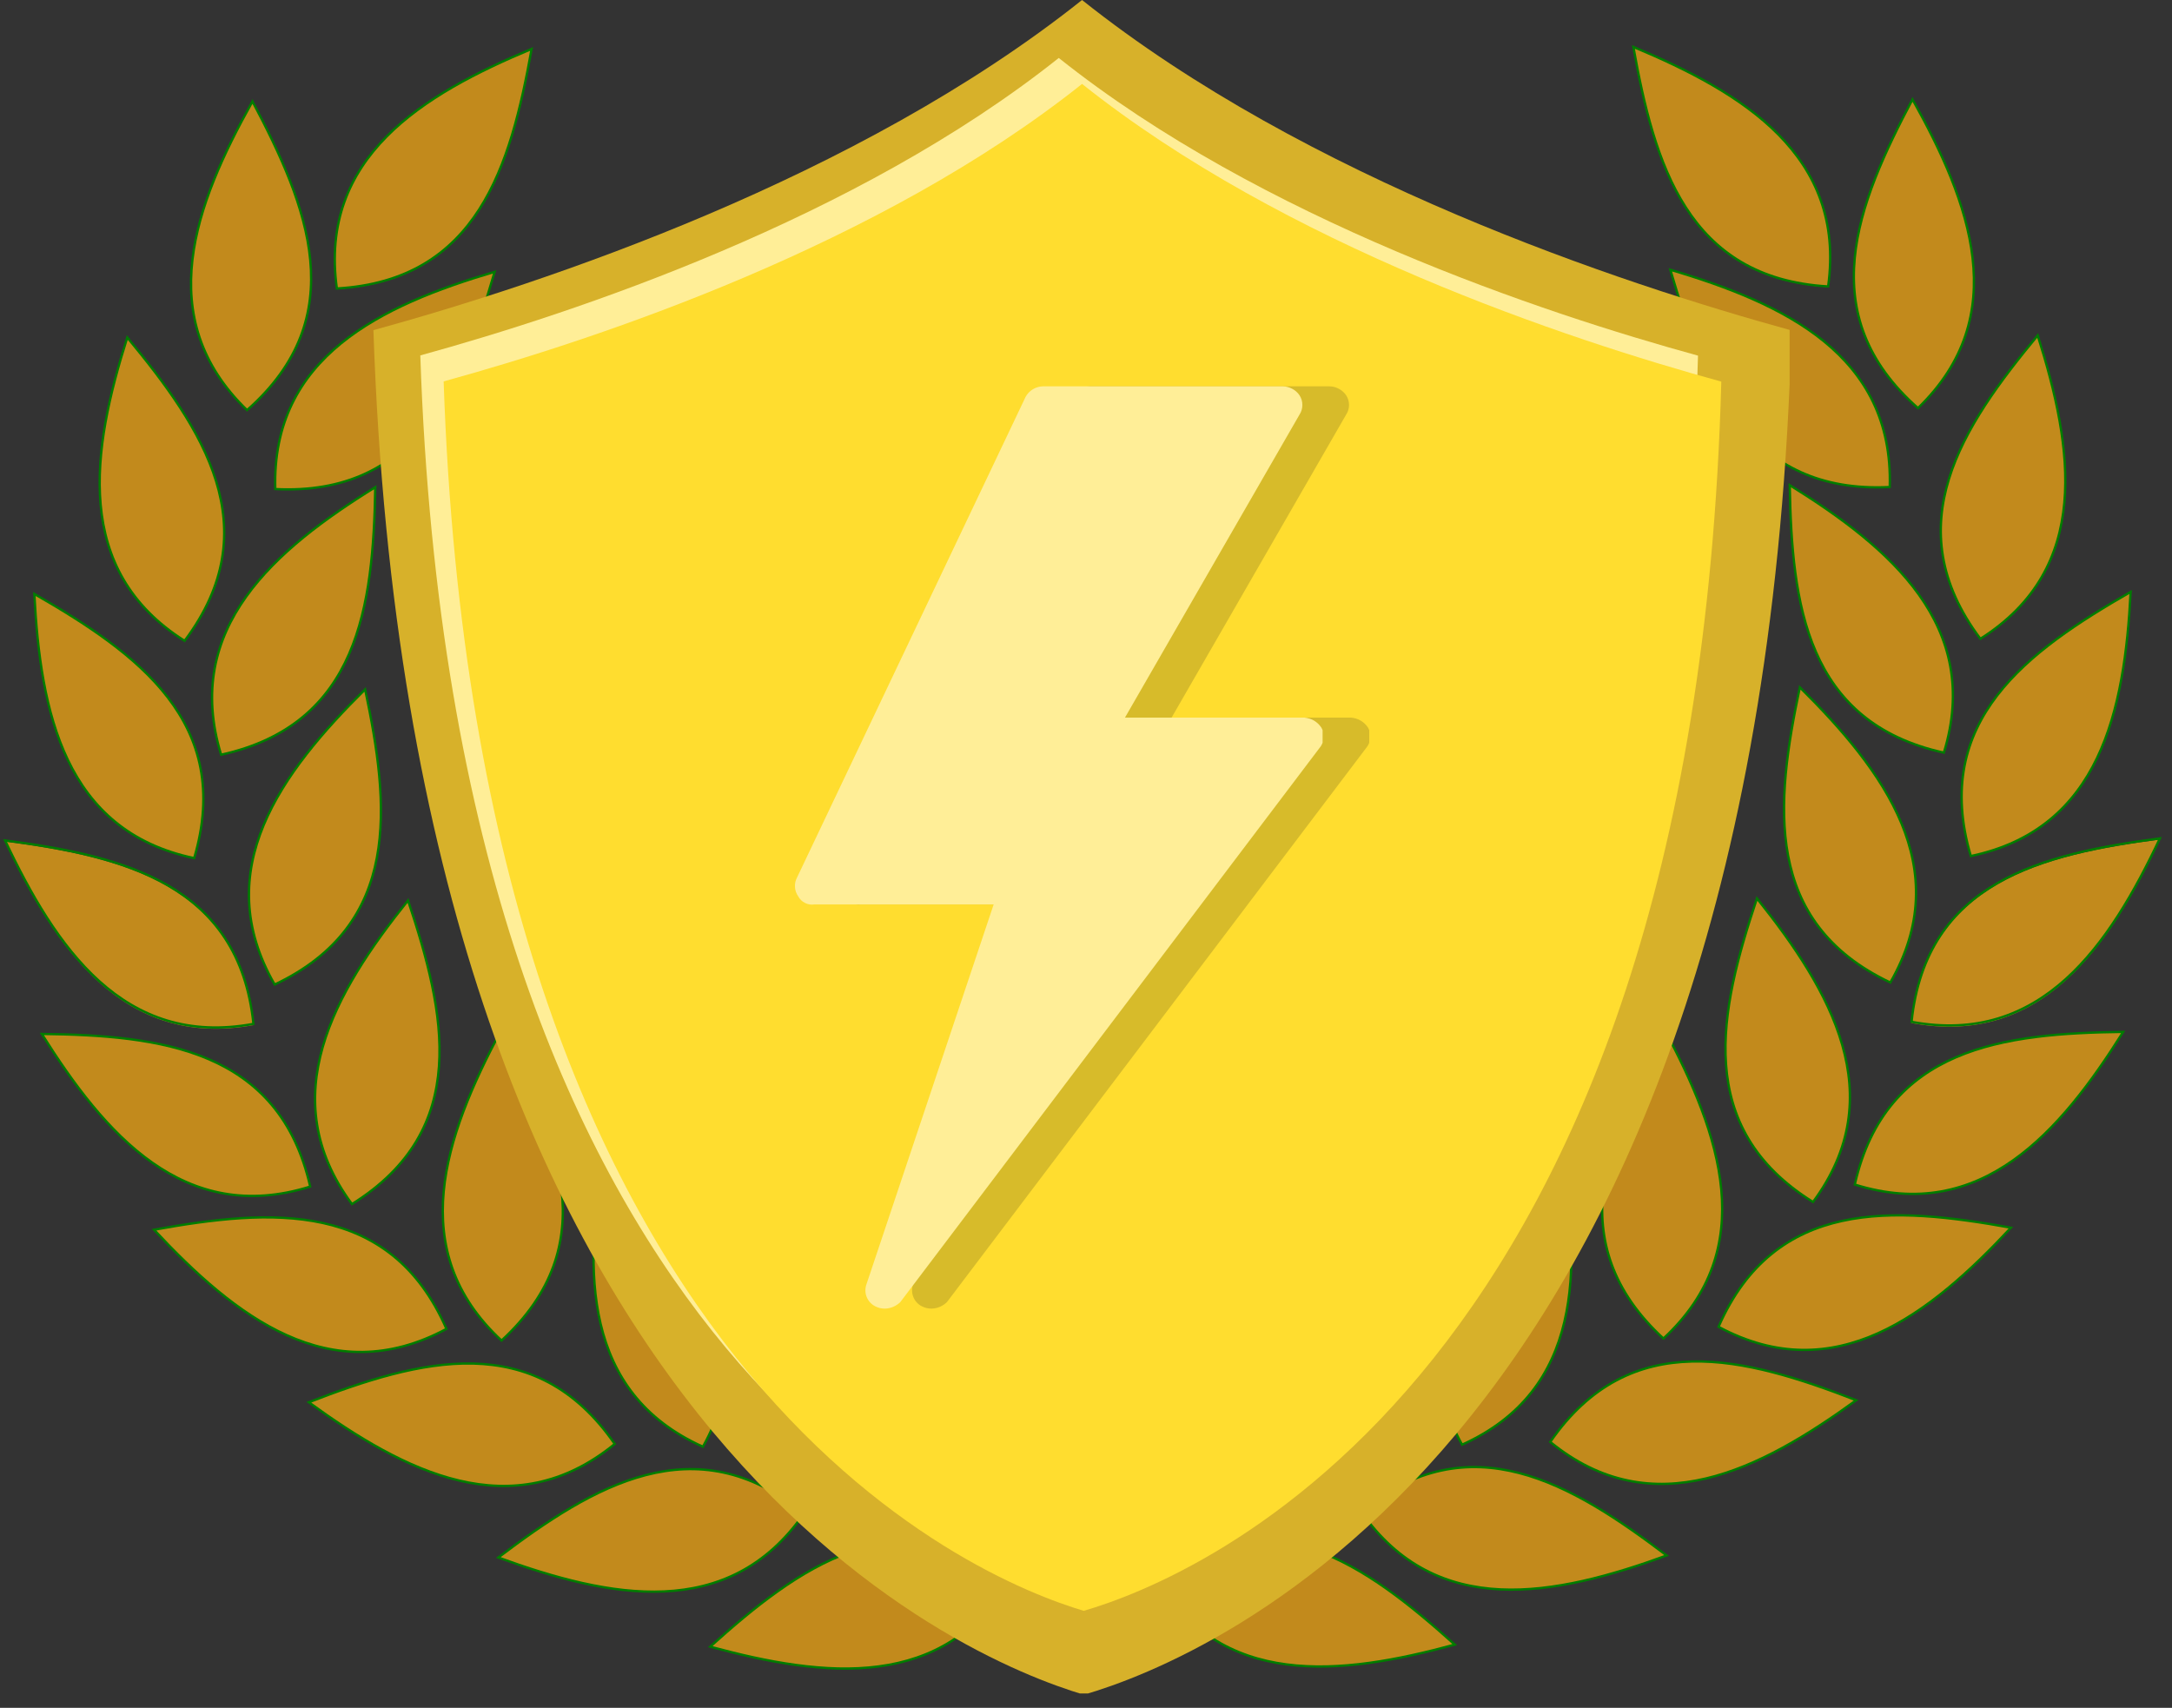 <svg xmlns="http://www.w3.org/2000/svg" xmlns:xlink="http://www.w3.org/1999/xlink" width="351" zoomAndPan="magnify" viewBox="0 0 263.25 207" height="276" preserveAspectRatio="xMidYMid meet" version="1.0"><rect x="0" y="0" width="263.25" height="207" fill="#333333" stroke="none"/><defs><clipPath id="166b4b4961"><path d="M 230 100 L 262.242 100 L 262.242 127 L 230 127 Z M 230 100 " clip-rule="nonzero"/></clipPath><clipPath id="6596858db6"><path d="M 197 5.5 L 222 5.5 L 222 35 L 197 35 Z M 197 5.5 " clip-rule="nonzero"/></clipPath><clipPath id="713eaaf9ea"><path d="M 196 5.5 L 224 5.5 L 224 37 L 196 37 Z M 196 5.5 " clip-rule="nonzero"/></clipPath><clipPath id="7a7abf1812"><path d="M 0.258 102 L 31 102 L 31 125 L 0.258 125 Z M 0.258 102 " clip-rule="nonzero"/></clipPath><clipPath id="18b4dd55c1"><path d="M 0.258 100 L 33 100 L 33 127 L 0.258 127 Z M 0.258 100 " clip-rule="nonzero"/></clipPath><clipPath id="03fb78fa39"><path d="M 40 5.5 L 65 5.5 L 65 36 L 40 36 Z M 40 5.5 " clip-rule="nonzero"/></clipPath><clipPath id="0bb525f03f"><path d="M 39 5.5 L 67 5.5 L 67 37 L 39 37 Z M 39 5.5 " clip-rule="nonzero"/></clipPath><clipPath id="e7ddbaef67"><path d="M 45.234 0 L 216.906 0 L 216.906 205.258 L 45.234 205.258 Z M 45.234 0 " clip-rule="nonzero"/></clipPath><clipPath id="87a7f88a5c"><path d="M 50.918 7.023 L 206 7.023 L 206 192.129 L 50.918 192.129 Z M 50.918 7.023 " clip-rule="nonzero"/></clipPath><clipPath id="7eaff30e69"><path d="M 53.746 10.172 L 208.996 10.172 L 208.996 195.277 L 53.746 195.277 Z M 53.746 10.172 " clip-rule="nonzero"/></clipPath><clipPath id="00a41bb3dd"><path d="M 102 46 L 165.953 46 L 165.953 159 L 102 159 Z M 102 46 " clip-rule="nonzero"/></clipPath><clipPath id="5cab45eff7"><path d="M 96.109 46 L 160.301 46 L 160.301 159 L 96.109 159 Z M 96.109 46 " clip-rule="nonzero"/></clipPath></defs><path stroke-linecap="butt" transform="matrix(-0.28, 0, 0, 0.28, 237.049, -60.11)" fill-opacity="1" fill="#c28a1c" fill-rule="evenodd" stroke-linejoin="miter" d="M 347.097 896.456 C 296.831 861.845 255.097 892.232 216.889 926.593 C 266.22 940.003 318.465 946.08 347.097 896.456 Z M 347.097 896.456 " stroke="#007d00" stroke-width="1" stroke-opacity="1" stroke-miterlimit="4"/><path stroke-linecap="butt" transform="matrix(-0.28, 0, 0, 0.28, 237.049, -60.11)" fill-opacity="1" fill="#c28a1c" fill-rule="evenodd" stroke-linejoin="miter" d="M 335.011 866.654 C 332.781 805.669 283.491 790.336 233.114 780.188 C 251.807 827.763 278.111 873.303 335.011 866.654 Z M 335.011 866.654 " stroke="#007d00" stroke-width="1" stroke-opacity="1" stroke-miterlimit="4"/><path stroke-linecap="butt" transform="matrix(-0.28, 0, 0, 0.28, 237.049, -60.11)" fill-opacity="1" fill="#c28a1c" fill-rule="evenodd" stroke-linejoin="miter" d="M 257.466 868.968 C 210.296 830.23 166.149 856.994 125.168 888.009 C 173.189 905.531 224.737 915.999 257.466 868.968 Z M 257.466 868.968 " stroke="#007d00" stroke-width="1" stroke-opacity="1" stroke-miterlimit="4"/><path stroke-linecap="butt" transform="matrix(-0.28, 0, 0, 0.28, 237.049, -60.11)" fill-opacity="1" fill="#c28a1c" fill-rule="evenodd" stroke-linejoin="miter" d="M 213.725 840.043 C 243.123 786.558 208.692 748.099 170.652 713.53 C 162.274 763.962 161.48 816.556 213.725 840.043 Z M 213.725 840.043 " stroke="#007d00" stroke-width="1" stroke-opacity="1" stroke-miterlimit="4"/><path stroke-linecap="butt" transform="matrix(-0.28, 0, 0, 0.28, 237.049, -60.11)" fill-opacity="1" fill="#c28a1c" fill-rule="evenodd" stroke-linejoin="miter" d="M 175.559 838.859 C 140.863 788.649 91.058 802.254 43.134 820.807 C 84.493 850.846 131.176 875.087 175.559 838.859 Z M 175.559 838.859 " stroke="#007d00" stroke-width="1" stroke-opacity="1" stroke-miterlimit="4"/><path stroke-linecap="butt" transform="matrix(-0.28, 0, 0, 0.28, 237.049, -60.11)" fill-opacity="1" fill="#c28a1c" fill-rule="evenodd" stroke-linejoin="miter" d="M 126.562 794.085 C 171.46 752.741 151.067 705.319 126.032 660.435 C 102.028 705.556 84.52 755.153 126.562 794.085 Z M 126.562 794.085 " stroke="#007d00" stroke-width="1" stroke-opacity="1" stroke-miterlimit="4"/><path stroke-linecap="butt" transform="matrix(-0.28, 0, 0, 0.28, 237.049, -60.11)" fill-opacity="1" fill="#c28a1c" fill-rule="evenodd" stroke-linejoin="miter" d="M 102.711 789.025 C 78.192 733.142 26.714 737.017 -23.858 746.12 C 11.032 783.477 52.237 816.151 102.711 789.025 Z M 102.711 789.025 " stroke="#007d00" stroke-width="1" stroke-opacity="1" stroke-miterlimit="4"/><path stroke-linecap="butt" transform="matrix(-0.28, 0, 0, 0.28, 237.049, -60.11)" fill-opacity="1" fill="#c28a1c" fill-rule="evenodd" stroke-linejoin="miter" d="M 61.813 734.996 C 113.584 702.713 102.363 652.322 86.082 603.576 C 54.119 643.47 27.718 688.955 61.813 734.996 Z M 61.813 734.996 " stroke="#007d00" stroke-width="1" stroke-opacity="1" stroke-miterlimit="4"/><path stroke-linecap="butt" transform="matrix(-0.28, 0, 0, 0.28, 237.049, -60.11)" fill-opacity="1" fill="#c28a1c" fill-rule="evenodd" stroke-linejoin="miter" d="M 43.734 727.441 C 30.227 667.92 -21.056 661.996 -72.437 661.368 C -45.241 704.65 -10.95 744.531 43.734 727.441 Z M 43.734 727.441 " stroke="#007d00" stroke-width="1" stroke-opacity="1" stroke-miterlimit="4"/><path stroke-linecap="butt" transform="matrix(-0.28, 0, 0, 0.28, 237.049, -60.11)" fill-opacity="1" fill="#c28a1c" fill-rule="evenodd" stroke-linejoin="miter" d="M 28.359 639.985 C 83.489 613.821 78.108 562.483 67.514 512.203 C 31.188 548.181 -0.245 590.333 28.359 639.985 Z M 28.359 639.985 " stroke="#007d00" stroke-width="1" stroke-opacity="1" stroke-miterlimit="4"/><path fill="#c28a1c" d="M 231.68 124.004 C 233.453 106.992 247.527 103.637 261.805 101.75 C 255.68 114.699 247.465 126.938 231.68 124.004 Z M 231.68 124.004 " fill-opacity="1" fill-rule="evenodd"/><g clip-path="url(#166b4b4961)"><path stroke-linecap="butt" transform="matrix(-0.28, 0, 0, 0.28, 237.049, -60.11)" fill="none" stroke-linejoin="miter" d="M 19.159 657.005 C 12.83 596.299 -37.393 584.326 -88.342 577.593 C -66.485 623.802 -37.17 667.474 19.159 657.005 Z M 19.159 657.005 " stroke="#007d00" stroke-width="1" stroke-opacity="1" stroke-miterlimit="4"/></g><path stroke-linecap="butt" transform="matrix(-0.28, 0, 0, 0.28, 237.049, -60.11)" fill-opacity="1" fill="#c28a1c" fill-rule="evenodd" stroke-linejoin="miter" d="M 5.178 540.486 C 64.768 527.313 70.985 476.072 71.891 424.692 C 28.456 451.637 -11.605 485.704 5.178 540.486 Z M 5.178 540.486 " stroke="#007d00" stroke-width="1" stroke-opacity="1" stroke-miterlimit="4"/><path stroke-linecap="butt" transform="matrix(-0.28, 0, 0, 0.28, 237.049, -60.11)" fill-opacity="1" fill="#c28a1c" fill-rule="evenodd" stroke-linejoin="miter" d="M -6.49 585.246 C 10.753 526.714 -31.107 496.521 -75.671 470.901 C -73.05 521.947 -62.568 573.495 -6.49 585.246 Z M -6.49 585.246 " stroke="#007d00" stroke-width="1" stroke-opacity="1" stroke-miterlimit="4"/><path stroke-linecap="butt" transform="matrix(-0.28, 0, 0, 0.28, 237.049, -60.11)" fill-opacity="1" fill="#c28a1c" fill-rule="evenodd" stroke-linejoin="miter" d="M 28.61 425.5 C 89.567 428.553 109.11 380.769 123.579 331.451 C 74.568 345.962 26.909 368.223 28.61 425.5 Z M 28.61 425.5 " stroke="#007d00" stroke-width="1" stroke-opacity="1" stroke-miterlimit="4"/><path stroke-linecap="butt" transform="matrix(-0.28, 0, 0, 0.28, 237.049, -60.11)" fill-opacity="1" fill="#c28a1c" fill-rule="evenodd" stroke-linejoin="miter" d="M -10.63 491.197 C 26.003 442.381 -2.67 399.448 -35.442 359.874 C -50.845 408.62 -59.041 460.558 -10.63 491.197 Z M -10.63 491.197 " stroke="#007d00" stroke-width="1" stroke-opacity="1" stroke-miterlimit="4"/><g clip-path="url(#6596858db6)"><path fill="#c28a1c" d="M 221.559 34.797 C 204.484 33.812 200.477 19.91 197.934 5.738 C 211.152 11.254 223.758 18.895 221.559 34.797 Z M 221.559 34.797 " fill-opacity="1" fill-rule="evenodd"/></g><g clip-path="url(#713eaaf9ea)"><path stroke-linecap="butt" transform="matrix(-0.28, 0, 0, 0.28, 237.049, -60.11)" fill="none" stroke-linejoin="miter" d="M 55.276 338.672 C 116.205 335.159 130.506 285.549 139.581 234.977 C 92.41 254.659 47.428 281.925 55.276 338.672 Z M 55.276 338.672 " stroke="#007d00" stroke-width="1" stroke-opacity="1" stroke-miterlimit="4"/></g><path stroke-linecap="butt" transform="matrix(-0.28, 0, 0, 0.28, 237.049, -60.11)" fill-opacity="1" fill="#c28a1c" fill-rule="evenodd" stroke-linejoin="miter" d="M 16.385 391.335 C 62.162 350.966 42.814 303.113 18.755 257.698 C -6.225 302.304 -24.806 351.51 16.385 391.335 Z M 16.385 391.335 " stroke="#007d00" stroke-width="1" stroke-opacity="1" stroke-miterlimit="4"/><path stroke-linecap="butt" transform="matrix(0.28, 0, 0, 0.28, 25.351, -59.862)" fill-opacity="1" fill="#c28a1c" fill-rule="evenodd" stroke-linejoin="miter" d="M 347.094 896.452 C 296.828 861.841 255.094 892.229 216.886 926.603 C 266.218 939.999 318.462 946.076 347.094 896.452 Z M 347.094 896.452 " stroke="#007d00" stroke-width="1" stroke-opacity="1" stroke-miterlimit="4"/><path stroke-linecap="butt" transform="matrix(0.28, 0, 0, 0.28, 25.351, -59.862)" fill-opacity="1" fill="#c28a1c" fill-rule="evenodd" stroke-linejoin="miter" d="M 335.008 866.664 C 332.778 805.679 283.488 790.332 233.112 780.184 C 251.804 827.759 278.108 873.313 335.008 866.664 Z M 335.008 866.664 " stroke="#007d00" stroke-width="1" stroke-opacity="1" stroke-miterlimit="4"/><path stroke-linecap="butt" transform="matrix(0.28, 0, 0, 0.28, 25.351, -59.862)" fill-opacity="1" fill="#c28a1c" fill-rule="evenodd" stroke-linejoin="miter" d="M 257.464 868.964 C 210.307 830.24 166.161 856.99 125.165 888.005 C 173.186 905.527 224.734 915.995 257.464 868.964 Z M 257.464 868.964 " stroke="#007d00" stroke-width="1" stroke-opacity="1" stroke-miterlimit="4"/><path stroke-linecap="butt" transform="matrix(0.28, 0, 0, 0.28, 25.351, -59.862)" fill-opacity="1" fill="#c28a1c" fill-rule="evenodd" stroke-linejoin="miter" d="M 213.736 840.054 C 243.12 786.568 208.69 748.096 170.649 713.526 C 162.272 763.959 161.477 816.552 213.736 840.054 Z M 213.736 840.054 " stroke="#007d00" stroke-width="1" stroke-opacity="1" stroke-miterlimit="4"/><path stroke-linecap="butt" transform="matrix(0.28, 0, 0, 0.28, 25.351, -59.862)" fill-opacity="1" fill="#c28a1c" fill-rule="evenodd" stroke-linejoin="miter" d="M 175.556 838.855 C 140.861 788.659 91.069 802.25 43.146 820.803 C 84.49 850.857 131.173 875.083 175.556 838.855 Z M 175.556 838.855 " stroke="#007d00" stroke-width="1" stroke-opacity="1" stroke-miterlimit="4"/><path stroke-linecap="butt" transform="matrix(0.28, 0, 0, 0.28, 25.351, -59.862)" fill-opacity="1" fill="#c28a1c" fill-rule="evenodd" stroke-linejoin="miter" d="M 126.559 794.082 C 171.458 752.737 151.078 705.316 126.029 660.431 C 102.026 705.566 84.518 755.149 126.559 794.082 Z M 126.559 794.082 " stroke="#007d00" stroke-width="1" stroke-opacity="1" stroke-miterlimit="4"/><path stroke-linecap="butt" transform="matrix(0.28, 0, 0, 0.28, 25.351, -59.862)" fill-opacity="1" fill="#c28a1c" fill-rule="evenodd" stroke-linejoin="miter" d="M 102.709 789.035 C 78.203 733.139 26.725 737.014 -23.861 746.116 C 11.029 783.488 52.248 816.148 102.709 789.035 Z M 102.709 789.035 " stroke="#007d00" stroke-width="1" stroke-opacity="1" stroke-miterlimit="4"/><path stroke-linecap="butt" transform="matrix(0.28, 0, 0, 0.28, 25.351, -59.862)" fill-opacity="1" fill="#c28a1c" fill-rule="evenodd" stroke-linejoin="miter" d="M 61.811 735.006 C 113.595 702.709 102.36 652.318 86.079 603.572 C 54.116 643.467 27.715 688.951 61.811 735.006 Z M 61.811 735.006 " stroke="#007d00" stroke-width="1" stroke-opacity="1" stroke-miterlimit="4"/><path stroke-linecap="butt" transform="matrix(0.28, 0, 0, 0.28, 25.351, -59.862)" fill-opacity="1" fill="#c28a1c" fill-rule="evenodd" stroke-linejoin="miter" d="M 43.731 727.437 C 30.224 667.93 -21.045 661.992 -72.44 661.365 C -45.244 704.646 -10.953 744.527 43.731 727.437 Z M 43.731 727.437 " stroke="#007d00" stroke-width="1" stroke-opacity="1" stroke-miterlimit="4"/><path stroke-linecap="butt" transform="matrix(0.28, 0, 0, 0.28, 25.351, -59.862)" fill-opacity="1" fill="#c28a1c" fill-rule="evenodd" stroke-linejoin="miter" d="M 28.356 639.982 C 83.486 613.831 78.106 562.493 67.512 512.199 C 31.2 548.177 -0.248 590.344 28.356 639.982 Z M 28.356 639.982 " stroke="#007d00" stroke-width="1" stroke-opacity="1" stroke-miterlimit="4"/><g clip-path="url(#7a7abf1812)"><path fill="#c28a1c" d="M 30.723 124.25 C 28.945 107.242 14.875 103.883 0.594 102 C 6.719 114.949 14.934 127.184 30.723 124.25 Z M 30.723 124.25 " fill-opacity="1" fill-rule="evenodd"/></g><g clip-path="url(#18b4dd55c1)"><path stroke-linecap="butt" transform="matrix(0.28, 0, 0, 0.28, 25.351, -59.862)" fill="none" stroke-linejoin="miter" d="M 19.17 657.002 C 12.828 596.31 -37.382 584.322 -88.344 577.603 C -66.488 623.812 -37.173 667.47 19.17 657.002 Z M 19.17 657.002 " stroke="#007d00" stroke-width="1" stroke-opacity="1" stroke-miterlimit="4"/></g><path stroke-linecap="butt" transform="matrix(0.28, 0, 0, 0.28, 25.351, -59.862)" fill-opacity="1" fill="#c28a1c" fill-rule="evenodd" stroke-linejoin="miter" d="M 5.175 540.496 C 64.766 527.324 70.983 476.069 71.903 424.688 C 28.454 451.647 -11.608 485.715 5.175 540.496 Z M 5.175 540.496 " stroke="#007d00" stroke-width="1" stroke-opacity="1" stroke-miterlimit="4"/><path stroke-linecap="butt" transform="matrix(0.28, 0, 0, 0.28, 25.351, -59.862)" fill-opacity="1" fill="#c28a1c" fill-rule="evenodd" stroke-linejoin="miter" d="M -6.492 585.256 C 10.765 526.71 -31.109 496.518 -75.674 470.897 C -73.053 521.957 -62.557 573.491 -6.492 585.256 Z M -6.492 585.256 " stroke="#007d00" stroke-width="1" stroke-opacity="1" stroke-miterlimit="4"/><path stroke-linecap="butt" transform="matrix(0.28, 0, 0, 0.28, 25.351, -59.862)" fill-opacity="1" fill="#c28a1c" fill-rule="evenodd" stroke-linejoin="miter" d="M 28.621 425.496 C 89.564 428.549 109.107 380.779 123.576 331.461 C 74.565 345.958 26.92 368.234 28.621 425.496 Z M 28.621 425.496 " stroke="#007d00" stroke-width="1" stroke-opacity="1" stroke-miterlimit="4"/><path stroke-linecap="butt" transform="matrix(0.28, 0, 0, 0.28, 25.351, -59.862)" fill-opacity="1" fill="#c28a1c" fill-rule="evenodd" stroke-linejoin="miter" d="M -10.632 491.193 C 26 442.377 -2.659 399.444 -35.445 359.87 C -50.848 408.616 -59.044 460.554 -10.632 491.193 Z M -10.632 491.193 " stroke="#007d00" stroke-width="1" stroke-opacity="1" stroke-miterlimit="4"/><g clip-path="url(#03fb78fa39)"><path fill="#c28a1c" d="M 40.84 35.043 C 57.914 34.059 61.922 20.156 64.465 5.984 C 51.246 11.5 38.641 19.141 40.84 35.043 Z M 40.84 35.043 " fill-opacity="1" fill-rule="evenodd"/></g><g clip-path="url(#0bb525f03f)"><path stroke-linecap="butt" transform="matrix(0.28, 0, 0, 0.28, 25.351, -59.862)" fill="none" stroke-linejoin="miter" d="M 55.273 338.668 C 116.202 335.155 130.504 285.545 139.578 234.973 C 92.407 254.655 47.425 281.921 55.273 338.668 Z M 55.273 338.668 " stroke="#007d00" stroke-width="1" stroke-opacity="1" stroke-miterlimit="4"/></g><path stroke-linecap="butt" transform="matrix(0.28, 0, 0, 0.28, 25.351, -59.862)" fill-opacity="1" fill="#c28a1c" fill-rule="evenodd" stroke-linejoin="miter" d="M 16.396 391.331 C 62.173 350.977 42.811 303.109 18.752 257.694 C -6.228 302.3 -24.809 351.506 16.396 391.331 Z M 16.396 391.331 " stroke="#007d00" stroke-width="1" stroke-opacity="1" stroke-miterlimit="4"/><path stroke-linecap="round" transform="matrix(0.377, 0, 0, 0.288, -1.846, -73.418)" fill-opacity="1" fill="#c28a1c" fill-rule="nonzero" stroke-linejoin="miter" d="M 365.679 905.896 C 365.679 907.02 365.596 908.131 365.43 909.241 C 365.264 910.352 365.006 911.421 364.685 912.464 C 364.353 913.507 363.949 914.495 363.463 915.429 C 362.986 916.364 362.448 917.23 361.837 918.029 C 361.226 918.828 360.563 919.546 359.839 920.169 C 359.124 920.792 358.368 921.32 357.571 921.753 C 356.774 922.187 355.956 922.512 355.107 922.728 C 354.268 922.958 353.408 923.067 352.549 923.067 C 351.689 923.067 350.83 922.958 349.981 922.728 C 349.142 922.512 348.324 922.187 347.527 921.753 C 346.73 921.32 345.974 920.792 345.249 920.169 C 344.534 919.546 343.872 918.828 343.261 918.029 C 342.65 917.23 342.111 916.364 341.625 915.429 C 341.148 914.495 340.745 913.507 340.413 912.464 C 340.082 911.421 339.833 910.352 339.668 909.241 C 339.502 908.131 339.419 907.02 339.419 905.896 C 339.419 904.759 339.502 903.649 339.668 902.538 C 339.833 901.428 340.082 900.358 340.413 899.315 C 340.745 898.273 341.148 897.284 341.625 896.35 C 342.111 895.415 342.65 894.549 343.261 893.75 C 343.872 892.951 344.534 892.233 345.249 891.61 C 345.974 890.987 346.73 890.459 347.527 890.026 C 348.324 889.593 349.142 889.268 349.981 889.051 C 350.83 888.821 351.689 888.713 352.549 888.713 C 353.408 888.713 354.268 888.821 355.107 889.051 C 355.956 889.268 356.774 889.593 357.571 890.026 C 358.368 890.459 359.124 890.987 359.839 891.61 C 360.563 892.233 361.226 892.951 361.837 893.75 C 362.448 894.549 362.986 895.415 363.463 896.35 C 363.949 897.284 364.353 898.273 364.685 899.315 C 365.006 900.358 365.264 901.428 365.43 902.538 C 365.596 903.649 365.679 904.759 365.679 905.896 Z M 365.679 905.896 " stroke="#007d00" stroke-width="0.849" stroke-opacity="1" stroke-miterlimit="4"/><g clip-path="url(#e7ddbaef67)"><path fill="#d7b12a" d="M 131.145 0 C 158.398 21.719 196.301 34.328 217.137 40.051 C 213.516 174.344 145.973 201.172 131.367 205.41 C 116.844 201.086 49.781 173.914 45.258 40.02 C 66.109 34.281 103.938 21.672 131.145 0 Z M 131.145 0 " fill-opacity="1" fill-rule="evenodd"/></g><path fill="#d7b12a" d="M 92.125 96.582 L 91.945 96.227 L 91.562 96.328 L 91.84 96.543 C 91.934 96.574 92.031 96.586 92.125 96.582 Z M 92.125 96.582 " fill-opacity="1" fill-rule="evenodd"/><path fill="#d7b12a" d="M 92.762 96.277 C 92.648 96.383 92.52 96.465 92.414 96.523 C 92.5 96.488 92.586 96.441 92.672 96.363 C 92.699 96.34 92.73 96.312 92.762 96.277 Z M 92.762 96.277 " fill-opacity="1" fill-rule="evenodd"/><g clip-path="url(#87a7f88a5c)"><path fill="#ffee97" d="M 128.324 7.023 C 152.875 26.59 187.027 37.953 205.801 43.105 C 202.535 164.102 141.684 188.273 128.523 192.094 C 115.434 188.195 55.016 163.715 50.941 43.078 C 69.727 37.906 103.809 26.547 128.324 7.023 Z M 128.324 7.023 " fill-opacity="1" fill-rule="evenodd"/></g><path fill="#ffee97" d="M 93.168 94.039 L 93.004 93.719 L 92.66 93.809 L 92.906 94.008 C 92.992 94.035 93.082 94.043 93.168 94.039 Z M 93.168 94.039 " fill-opacity="1" fill-rule="evenodd"/><path fill="#ffee97" d="M 93.738 93.766 C 93.637 93.859 93.523 93.934 93.426 93.988 C 93.504 93.957 93.582 93.91 93.66 93.844 C 93.684 93.824 93.711 93.797 93.738 93.766 Z M 93.738 93.766 " fill-opacity="1" fill-rule="evenodd"/><g clip-path="url(#7eaff30e69)"><path fill="#ffdd2f" d="M 131.148 10.172 C 155.703 29.738 189.855 41.102 208.625 46.254 C 205.363 167.25 144.512 191.422 131.348 195.242 C 118.262 191.344 57.84 166.863 53.77 46.227 C 72.555 41.059 106.637 29.695 131.148 10.172 Z M 131.148 10.172 " fill-opacity="1" fill-rule="evenodd"/></g><path fill="#ffdd2f" d="M 95.996 97.191 L 95.828 96.867 L 95.488 96.957 L 95.734 97.156 C 95.82 97.184 95.906 97.195 95.996 97.191 Z M 95.996 97.191 " fill-opacity="1" fill-rule="evenodd"/><path fill="#ffdd2f" d="M 96.566 96.914 C 96.465 97.008 96.352 97.082 96.25 97.137 C 96.332 97.105 96.41 97.062 96.484 96.992 C 96.508 96.973 96.539 96.949 96.566 96.914 Z M 96.566 96.914 " fill-opacity="1" fill-rule="evenodd"/><g clip-path="url(#00a41bb3dd)"><path fill="#d7bb2a" d="M 112.922 158.613 C 112.496 158.617 112.094 158.52 111.715 158.324 C 111.48 158.203 111.273 158.043 111.098 157.848 C 110.922 157.652 110.785 157.43 110.691 157.184 C 110.594 156.941 110.543 156.684 110.543 156.422 C 110.539 156.156 110.582 155.902 110.676 155.652 L 126.09 109.621 L 104.367 109.621 C 103.969 109.684 103.59 109.625 103.227 109.445 C 102.867 109.266 102.59 108.996 102.398 108.641 C 102.164 108.305 102.031 107.934 102.004 107.523 C 101.98 107.113 102.062 106.727 102.254 106.363 L 129.969 48.078 C 130.188 47.695 130.484 47.395 130.863 47.168 C 131.238 46.945 131.648 46.832 132.09 46.824 L 161.137 46.824 C 161.539 46.832 161.918 46.934 162.27 47.121 C 162.625 47.309 162.918 47.566 163.148 47.898 C 163.387 48.258 163.504 48.652 163.504 49.082 C 163.504 49.512 163.387 49.906 163.148 50.266 L 142 86.977 L 163.734 86.977 C 164.621 87.055 165.316 87.465 165.812 88.199 C 166.039 88.602 166.125 89.031 166.078 89.484 C 166.031 89.941 165.859 90.344 165.559 90.688 L 114.773 157.82 C 114.258 158.316 113.641 158.582 112.922 158.613 Z M 112.922 158.613 " fill-opacity="1" fill-rule="nonzero"/></g><g clip-path="url(#5cab45eff7)"><path fill="#ffee97" d="M 107.27 158.613 C 106.844 158.617 106.438 158.52 106.062 158.324 C 105.828 158.203 105.621 158.043 105.445 157.848 C 105.27 157.652 105.133 157.43 105.035 157.184 C 104.941 156.941 104.891 156.684 104.887 156.422 C 104.887 156.156 104.93 155.902 105.02 155.652 L 120.434 109.621 L 98.715 109.621 C 98.316 109.684 97.934 109.625 97.574 109.445 C 97.211 109.266 96.938 108.996 96.746 108.641 C 96.508 108.305 96.379 107.934 96.352 107.523 C 96.324 107.113 96.406 106.727 96.602 106.363 L 124.316 48.078 C 124.531 47.695 124.828 47.395 125.207 47.168 C 125.586 46.945 125.996 46.832 126.434 46.824 L 155.48 46.824 C 155.883 46.832 156.262 46.934 156.617 47.121 C 156.973 47.309 157.266 47.566 157.496 47.898 C 157.73 48.258 157.848 48.652 157.848 49.082 C 157.848 49.512 157.73 49.906 157.496 50.266 L 136.348 86.977 L 158.078 86.977 C 158.965 87.055 159.66 87.465 160.16 88.199 C 160.383 88.602 160.473 89.031 160.426 89.484 C 160.379 89.941 160.203 90.344 159.906 90.688 L 109.121 157.82 C 108.602 158.316 107.984 158.582 107.27 158.613 Z M 107.27 158.613 " fill-opacity="1" fill-rule="nonzero"/></g></svg>